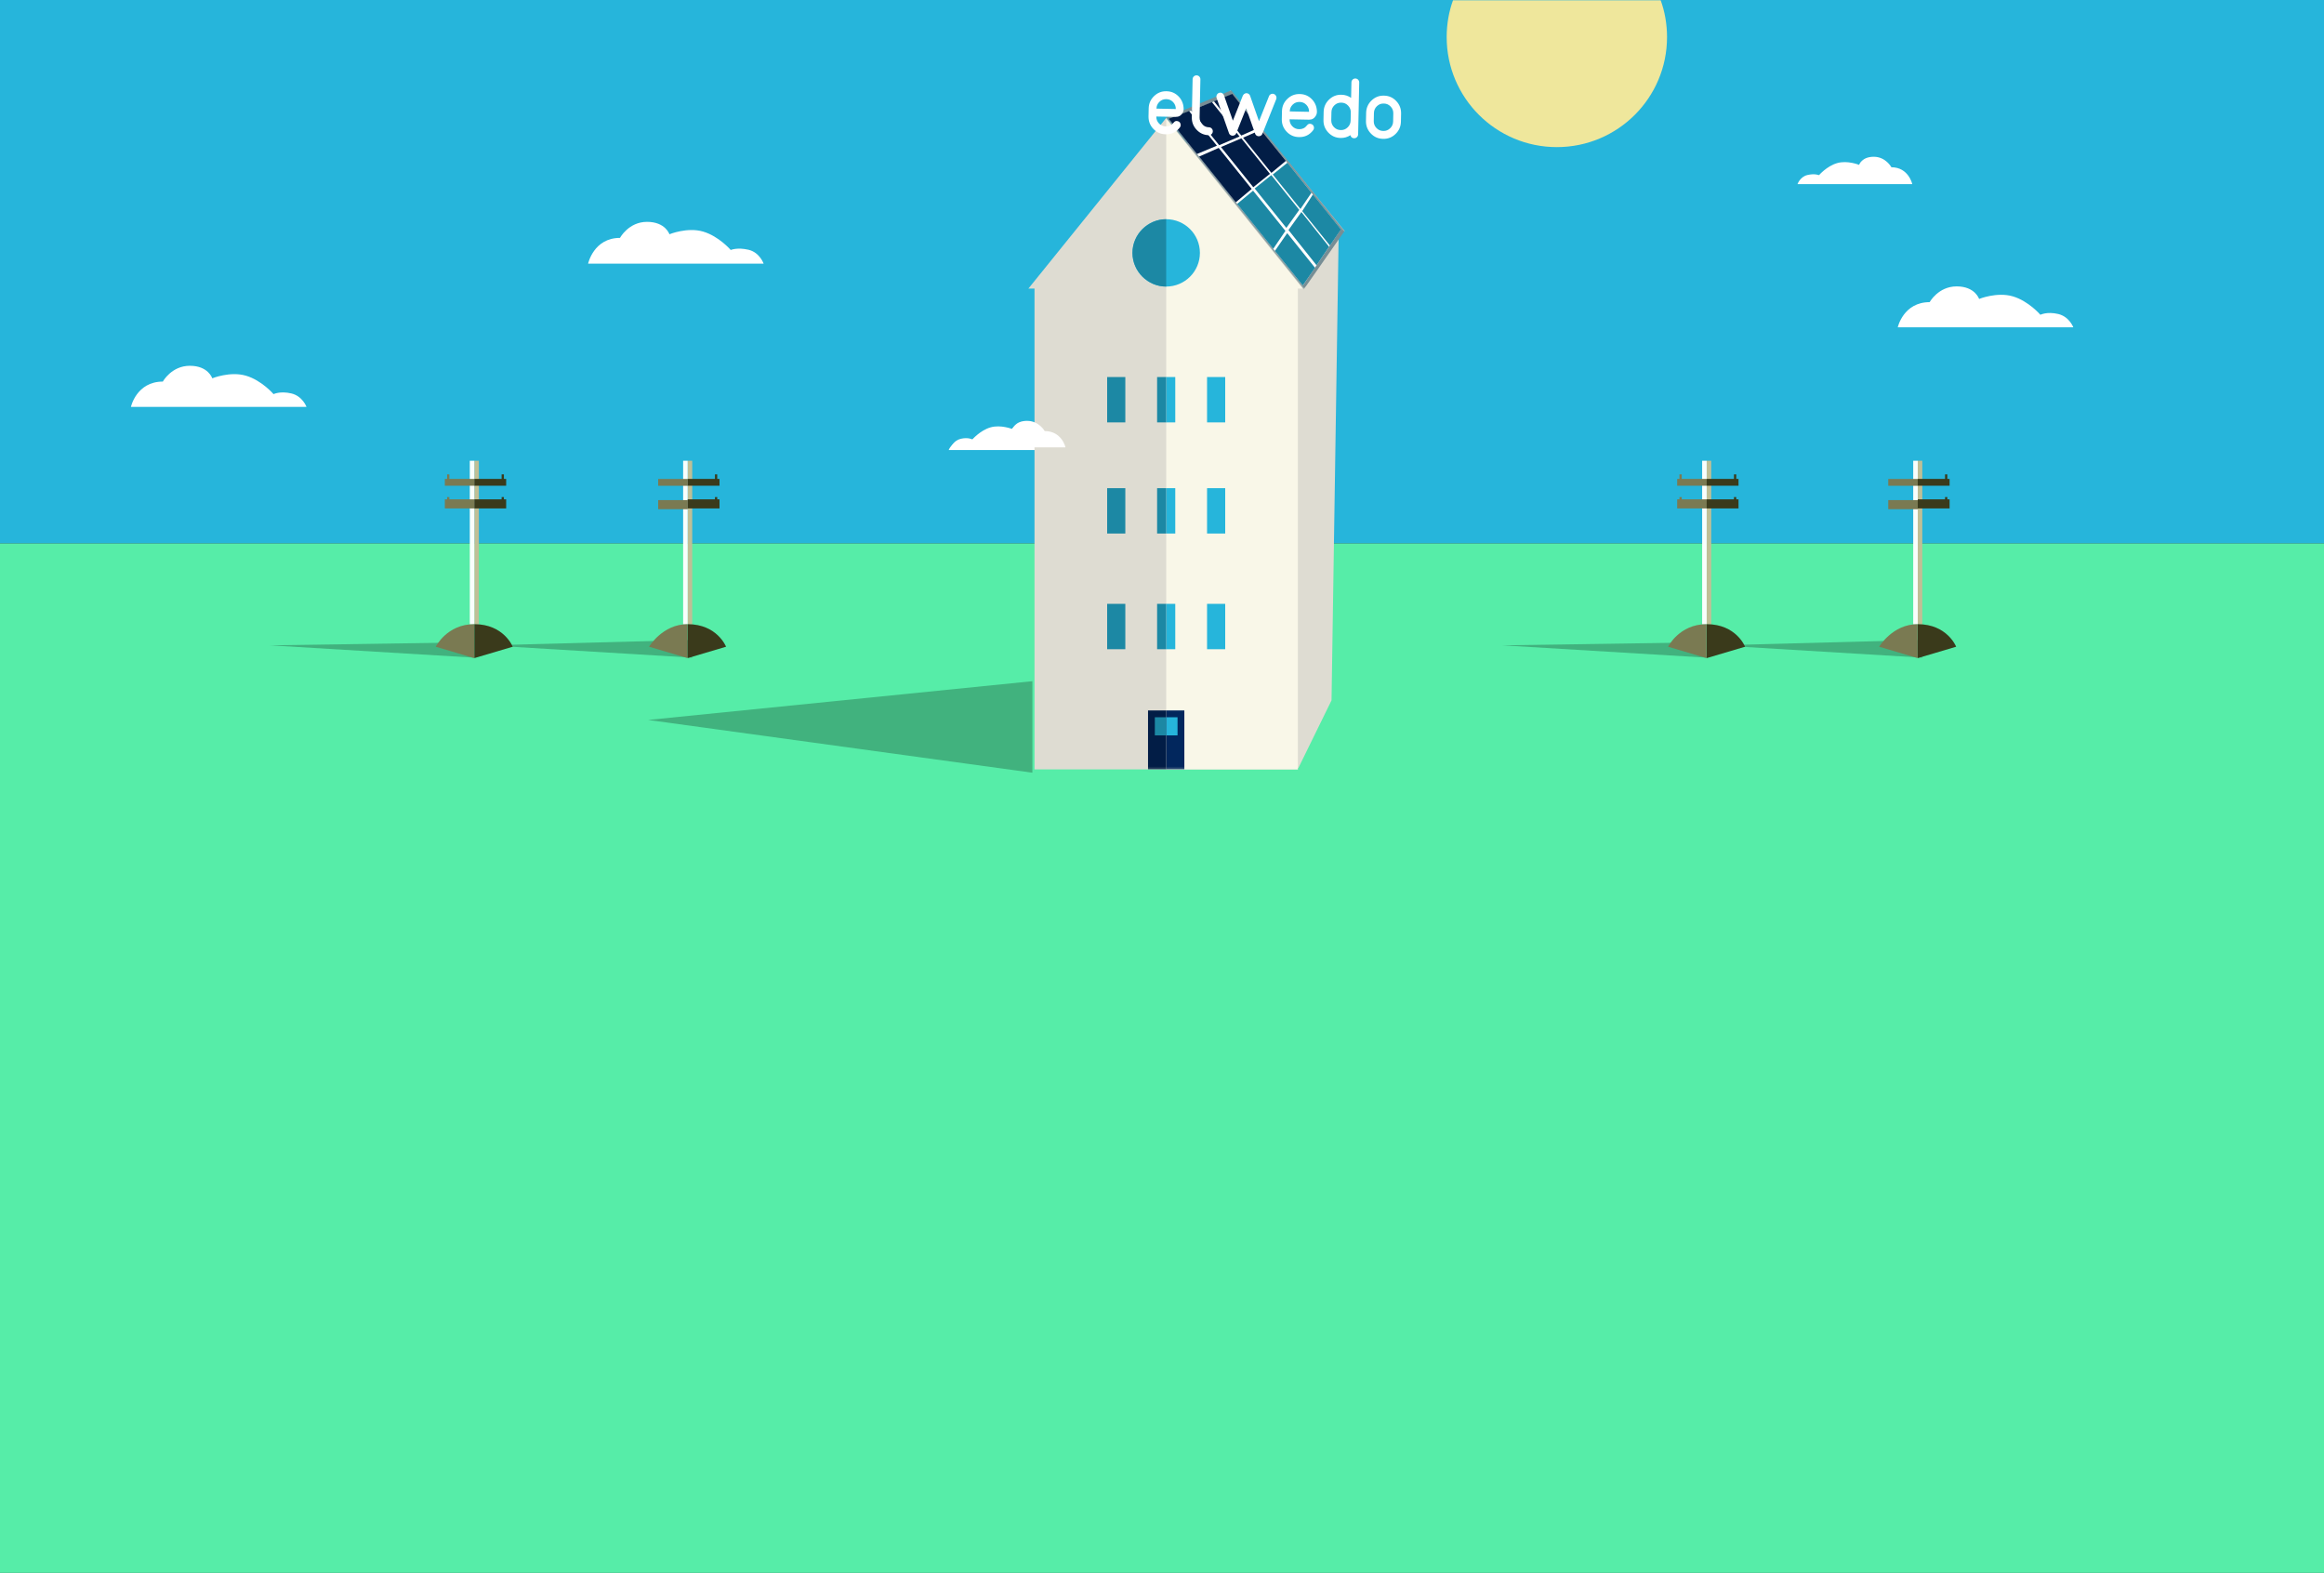 <?xml version="1.0" encoding="UTF-8"?>
<svg width="1024px" height="693px" viewBox="0 0 1024 693" version="1.1" xmlns="http://www.w3.org/2000/svg" xmlns:xlink="http://www.w3.org/1999/xlink">
    <rect x="0" y="0" width="1024" height="693" fill="#333333" stroke="none"/>
    <!-- Generator: Sketch 42 (36781) - http://www.bohemiancoding.com/sketch -->
    <title>login_illustration</title>
    <desc>Created with Sketch.</desc>
    <defs>
        <polygon id="path-1" points="0 697 1026 697 1026 0 0 0"></polygon>
        <polygon id="path-3" points="0 287.807 155.553 287.807 155.553 0.616 0 0.616"></polygon>
        <polygon id="path-5" points="97.187 30.305 97.187 0.069 0 0.069 0 30.305"></polygon>
    </defs>
    <g id="Welcome" stroke="none" stroke-width="1" fill="none" fill-rule="evenodd">
        <g id="Login" transform="translate(0, -62)">
            <g id="login_illustration" transform="translate(0, 62)">
                <polygon id="Fill-1" fill="#56EDA8" points="0 697 1026 697 1026 239.343 0 239.343"></polygon>
                <polygon id="Fill-2" fill="#26B5DB" points="0 239.343 1026 239.343 1026 0 0 0"></polygon>
                <g id="Group-74">
                    <mask id="mask-2" fill="white">
                        <use xlink:href="#path-1"></use>
                    </mask>
                    <g id="Clip-10"></g>
                    <path d="M336.471,116.167 L259.126,116.167 C259.126,116.167 261.567,104.813 273.184,104.813 C273.184,104.813 276.959,97.745 285.091,97.745 C293.222,97.745 294.965,103.209 294.965,103.209 C294.965,103.209 302.806,99.99 309.776,102.022 C316.746,104.054 321.973,110.137 321.973,110.137 C321.973,110.137 324.878,108.884 329.815,110.045 C334.752,111.206 336.471,116.167 336.471,116.167" id="Fill-26" fill="#FFFFFF" mask="url(#mask-2)"></path>
                    <path d="M135.037,179.257 L57.691,179.257 C57.691,179.257 60.133,168.121 71.749,168.121 C71.749,168.121 75.525,161.161 83.657,161.161 C91.787,161.161 93.53,166.68 93.53,166.68 C93.53,166.68 101.371,163.489 108.342,165.52 C115.311,167.552 120.538,173.649 120.538,173.649 C120.538,173.649 123.443,172.185 128.38,173.346 C133.317,174.507 135.037,179.257 135.037,179.257" id="Fill-27" fill="#FFFFFF" mask="url(#mask-2)"></path>
                    <path d="M418.007,198.284 L468.563,198.284 C468.563,198.284 466.967,191.095 459.374,191.095 C459.374,191.095 456.906,186.591 451.591,186.591 C446.276,186.591 445.137,190.22 445.137,190.22 C445.137,190.22 440.012,188.145 435.456,189.473 C430.9,190.801 427.484,194.791 427.484,194.791 C427.484,194.791 425.585,193.748 422.358,194.507 C419.131,195.266 418.007,198.284 418.007,198.284" id="Fill-28" fill="#FFFFFF" mask="url(#mask-2)"></path>
                    <path d="M792.025,81.116 L842.581,81.116 C842.581,81.116 840.984,73.692 833.392,73.692 C833.392,73.692 830.924,69.069 825.608,69.069 C820.294,69.069 819.155,72.639 819.155,72.639 C819.155,72.639 814.03,70.535 809.474,71.863 C804.918,73.192 801.501,77.168 801.501,77.168 C801.501,77.168 799.603,76.352 796.375,77.111 C793.149,77.87 792.025,81.116 792.025,81.116" id="Fill-29" fill="#FFFFFF" mask="url(#mask-2)"></path>
                    <path d="M913.536,144.207 L836.191,144.207 C836.191,144.207 838.632,133.119 850.249,133.119 C850.249,133.119 854.024,126.182 862.155,126.182 C870.287,126.182 872.029,131.713 872.029,131.713 C872.029,131.713 879.871,128.527 886.841,130.559 C893.811,132.591 899.038,138.69 899.038,138.69 C899.038,138.69 901.943,137.181 906.879,138.341 C911.817,139.502 913.536,144.207 913.536,144.207" id="Fill-30" fill="#FFFFFF" mask="url(#mask-2)"></path>
                    <path d="M640.269,0 C638.434,5.007 637.432,10.572 637.432,16.32 C637.432,43.118 659.167,64.814 685.979,64.814 C712.791,64.814 734.526,43.132 734.526,16.334 C734.526,10.587 733.523,5.007 731.689,0 L640.269,0 Z" id="Fill-31" fill="#EFE79C" mask="url(#mask-2)"></path>
                    <polygon id="Fill-32" fill="#41B27E" mask="url(#mask-2)" points="454.887 340.444 285.557 317.197 454.887 300.127"></polygon>
                    <polygon id="Fill-33" fill="#41B27E" mask="url(#mask-2)" points="208.97 289.757 119 284.329 207.041 283"></polygon>
                    <polygon id="Fill-33-Copy" fill="#41B27E" mask="url(#mask-2)" points="751.97 289.757 662 284.329 750.041 283"></polygon>
                    <polygon id="Fill-34" fill="#41B27E" mask="url(#mask-2)" points="304.97 289.758 215 284.33 303.041 282"></polygon>
                    <polygon id="Fill-34-Copy" fill="#41B27E" mask="url(#mask-2)" points="846.97 289.758 757 284.33 845.041 282"></polygon>
                    <polygon id="Fill-36" fill="#BFBF96" mask="url(#mask-2)" points="209 275.103 211.004 275.103 211.004 203 209 203"></polygon>
                    <polygon id="Fill-36-Copy" fill="#BFBF96" mask="url(#mask-2)" points="752 275.103 754.004 275.103 754.004 203 752 203"></polygon>
                    <polygon id="Fill-37" fill="#F9FEFC" mask="url(#mask-2)" points="207 275.103 209.004 275.103 209.004 203 207 203"></polygon>
                    <polygon id="Fill-37-Copy" fill="#F9FEFC" mask="url(#mask-2)" points="750 275.103 752.004 275.103 752.004 203 750 203"></polygon>
                    <path d="M192,284.938 C192,284.938 196.896,275 208.919,275 L208.919,289.957 L192,284.938 Z" id="Fill-38" fill="#7A7A52" mask="url(#mask-2)"></path>
                    <path d="M735,284.938 C735,284.938 739.896,275 751.919,275 L751.919,289.957 L735,284.938 Z" id="Fill-38-Copy" fill="#7A7A52" mask="url(#mask-2)"></path>
                    <path d="M225.919,284.938 C225.919,284.938 222.025,275 209,275 L209,289.957 L225.919,284.938 Z" id="Fill-39" fill="#3A3A1B" mask="url(#mask-2)"></path>
                    <path d="M768.919,284.938 C768.919,284.938 765.025,275 752,275 L752,289.957 L768.919,284.938 Z" id="Fill-39-Copy" fill="#3A3A1B" mask="url(#mask-2)"></path>
                    <polygon id="Fill-40" fill="#7A7A52" mask="url(#mask-2)" points="198.004 211.003 198.004 209 197.002 209 197.002 211.003 196 211.003 196 214.007 209.025 214.007 209.025 211.003"></polygon>
                    <polygon id="Fill-40-Copy" fill="#7A7A52" mask="url(#mask-2)" points="741.004 211.003 741.004 209 740.002 209 740.002 211.003 739 211.003 739 214.007 752.025 214.007 752.025 211.003"></polygon>
                    <polygon id="Fill-41" fill="#3A3A1B" mask="url(#mask-2)" points="221.023 211.003 221.023 209 222.025 209 222.025 211.003 223.027 211.003 223.027 214.007 209 214.007 209 211.003"></polygon>
                    <polygon id="Fill-41-Copy" fill="#3A3A1B" mask="url(#mask-2)" points="764.023 211.003 764.023 209 765.025 209 765.025 211.003 766.027 211.003 766.027 214.007 752 214.007 752 211.003"></polygon>
                    <polygon id="Fill-42" fill="#7A7A52" mask="url(#mask-2)" points="198.004 220.001 198.004 219 197.002 219 197.002 220.001 196 220.001 196 224.007 209.025 224.007 209.025 220.001"></polygon>
                    <polygon id="Fill-42-Copy" fill="#7A7A52" mask="url(#mask-2)" points="741.004 220.001 741.004 219 740.002 219 740.002 220.001 739 220.001 739 224.007 752.025 224.007 752.025 220.001"></polygon>
                    <polygon id="Fill-43" fill="#3A3A1B" mask="url(#mask-2)" points="221.023 220.001 221.023 219 222.025 219 222.025 220.001 223.027 220.001 223.027 224.007 209 224.007 209 220.001"></polygon>
                    <polygon id="Fill-43-Copy" fill="#3A3A1B" mask="url(#mask-2)" points="764.023 220.001 764.023 219 765.025 219 765.025 220.001 766.027 220.001 766.027 224.007 752 224.007 752 220.001"></polygon>
                    <polygon id="Fill-44" fill="#BFBF96" mask="url(#mask-2)" points="303 275.103 305.004 275.103 305.004 203 303 203"></polygon>
                    <polygon id="Fill-44-Copy" fill="#BFBF96" mask="url(#mask-2)" points="845 275.103 847.004 275.103 847.004 203 845 203"></polygon>
                    <polygon id="Fill-45" fill="#F9FEFC" mask="url(#mask-2)" points="301 275.103 303.004 275.103 303.004 203 301 203"></polygon>
                    <polygon id="Fill-45-Copy" fill="#F9FEFC" mask="url(#mask-2)" points="843 275.103 845.004 275.103 845.004 203 843 203"></polygon>
                    <path d="M286,284.938 C286,284.938 291.897,275 302.919,275 L302.919,289.957 L286,284.938 Z" id="Fill-46" fill="#7A7A52" mask="url(#mask-2)"></path>
                    <path d="M828,284.938 C828,284.938 833.897,275 844.919,275 L844.919,289.957 L828,284.938 Z" id="Fill-46-Copy" fill="#7A7A52" mask="url(#mask-2)"></path>
                    <path d="M319.919,284.938 C319.919,284.938 316.025,275 303,275 L303,289.957 L319.919,284.938 Z" id="Fill-47" fill="#3A3A1B" mask="url(#mask-2)"></path>
                    <path d="M861.919,284.938 C861.919,284.938 858.025,275 845,275 L845,289.957 L861.919,284.938 Z" id="Fill-47-Copy" fill="#3A3A1B" mask="url(#mask-2)"></path>
                    <polygon id="Fill-48" fill="#7A7A52" mask="url(#mask-2)" points="292.004 211.028 292.004 209 292.004 211.028 290 211.028 290 214.032 303.025 214.032 303.025 211.028"></polygon>
                    <polygon id="Fill-48-Copy" fill="#7A7A52" mask="url(#mask-2)" points="834.004 211.028 834.004 209 834.004 211.028 832 211.028 832 214.032 845.025 214.032 845.025 211.028"></polygon>
                    <polygon id="Fill-49" fill="#3A3A1B" mask="url(#mask-2)" points="315.023 211.003 315.023 209 316.025 209 316.025 211.003 317.027 211.003 317.027 214.007 303 214.007 303 211.003"></polygon>
                    <polygon id="Fill-49-Copy" fill="#3A3A1B" mask="url(#mask-2)" points="857.023 211.003 857.023 209 858.025 209 858.025 211.003 859.027 211.003 859.027 214.007 845 214.007 845 211.003"></polygon>
                    <polygon id="Fill-50" fill="#7A7A52" mask="url(#mask-2)" points="292.004 220.338 292.004 219 292.004 220.338 290 220.338 290 224.344 303.025 224.344 303.025 220.338"></polygon>
                    <polygon id="Fill-50-Copy" fill="#7A7A52" mask="url(#mask-2)" points="834.004 220.338 834.004 219 834.004 220.338 832 220.338 832 224.344 845.025 224.344 845.025 220.338"></polygon>
                    <polygon id="Fill-51" fill="#3A3A1B" mask="url(#mask-2)" points="315.023 220.001 315.023 219 316.025 219 316.025 220.001 317.027 220.001 317.027 224.007 303 224.007 303 220.001"></polygon>
                    <polygon id="Fill-51-Copy" fill="#3A3A1B" mask="url(#mask-2)" points="857.023 220.001 857.023 219 858.025 219 858.025 220.001 859.027 220.001 859.027 224.007 845 224.007 845 220.001"></polygon>
                </g>
                <g id="house-copy" transform="translate(419, 31)">
                    <polygon id="Fill-1" fill="#DEDCD2" points="62.387 84.049 65.075 84.049 66.443 307.312 153.117 307.312 167.703 277.55 170.864 70.889 173.55 70.889 123.134 8.832"></polygon>
                    <polygon id="Fill-1" fill="#DEDCD2" points="34.135 96.138 36.822 96.138 36.822 307.996 152.867 307.996 152.867 96.138 155.553 96.138 94.882 20.922"></polygon>
                    <polygon id="Fill-2" fill="#F9F7E8" points="94.845 20.806 94.845 307.996 152.868 307.996 152.868 96.138 155.553 96.138 94.882 20.84"></polygon>
                    <g id="Group-25" transform="translate(0, 20.19)">
                        <path d="M109.699,60.229 C109.699,68.425 103.048,75.068 94.844,75.068 C86.64,75.068 79.988,68.425 79.988,60.229 C79.988,52.034 86.64,45.39 94.844,45.39 C103.048,45.39 109.699,52.034 109.699,60.229 Z" id="Fill-3" fill="#26B5DB"></path>
                        <path d="M94.845,45.39 C86.842,45.39 79.99,52.033 79.99,60.229 C79.99,68.424 86.842,75.069 94.845,75.069 L94.845,45.39 Z" id="Fill-5" fill="#1C88A4"></path>
                        <mask id="mask-4" fill="white">
                            <use xlink:href="#path-3"></use>
                        </mask>
                        <g id="Clip-8"></g>
                        <polygon id="Fill-7" fill="#26B5DB" mask="url(#mask-4)" points="94.845 134.91 98.847 134.91 98.847 114.923 94.845 114.923"></polygon>
                        <polygon id="Fill-9" fill="#26B5DB" mask="url(#mask-4)" points="112.852 134.91 120.855 134.91 120.855 114.923 112.852 114.923"></polygon>
                        <polygon id="Fill-10" fill="#1C88A4" mask="url(#mask-4)" points="68.835 134.91 76.838 134.91 76.838 114.923 68.835 114.923"></polygon>
                        <polygon id="Fill-11" fill="#26B5DB" mask="url(#mask-4)" points="94.845 183.877 98.847 183.877 98.847 163.89 94.845 163.89"></polygon>
                        <polygon id="Fill-12" fill="#26B5DB" mask="url(#mask-4)" points="112.852 183.877 120.855 183.877 120.855 163.89 112.852 163.89"></polygon>
                        <polygon id="Fill-13" fill="#1C88A4" mask="url(#mask-4)" points="68.835 183.877 76.838 183.877 76.838 163.89 68.835 163.89"></polygon>
                        <polygon id="Fill-14" fill="#26B5DB" mask="url(#mask-4)" points="94.845 234.843 98.847 234.843 98.847 214.856 94.845 214.856"></polygon>
                        <polygon id="Fill-15" fill="#1C88A4" mask="url(#mask-4)" points="90.844 134.91 94.845 134.91 94.845 114.923 90.844 114.923"></polygon>
                        <polygon id="Fill-16" fill="#1C88A4" mask="url(#mask-4)" points="90.844 183.877 94.845 183.877 94.845 163.89 90.844 163.89"></polygon>
                        <polygon id="Fill-17" fill="#1C88A4" mask="url(#mask-4)" points="90.844 234.843 94.845 234.843 94.845 214.856 90.844 214.856"></polygon>
                        <polygon id="Fill-18" fill="#02275D" mask="url(#mask-4)" points="94.845 287.807 102.848 287.807 102.848 261.824 94.845 261.824"></polygon>
                        <polygon id="Fill-19" fill="#021D46" mask="url(#mask-4)" points="86.842 287.807 94.845 287.807 94.845 261.824 86.842 261.824"></polygon>
                        <polygon id="Fill-20" fill="#26B5DB" mask="url(#mask-4)" points="94.845 272.817 99.847 272.817 99.847 264.822 94.845 264.822"></polygon>
                        <polygon id="Fill-21" fill="#1C88A4" mask="url(#mask-4)" points="89.843 272.817 94.845 272.817 94.845 264.822 89.843 264.822"></polygon>
                        <polygon id="Fill-22" fill="#26B5DB" mask="url(#mask-4)" points="112.852 234.843 120.855 234.843 120.855 214.856 112.852 214.856"></polygon>
                        <polygon id="Fill-23" fill="#1C88A4" mask="url(#mask-4)" points="68.835 234.843 76.838 234.843 76.838 214.856 68.835 214.856"></polygon>
                        <path d="M0,145.902 L50.477,145.902 C50.477,145.902 48.883,138.728 41.302,138.728 C41.302,138.728 38.838,134.233 33.531,134.233 C28.225,134.233 27.088,137.855 27.088,137.855 C27.088,137.855 21.971,135.784 17.422,137.109 C12.873,138.434 9.462,142.417 9.462,142.417 C9.462,142.417 7.566,141.375 4.344,142.133 C1.122,142.89 0,145.902 0,145.902" id="Fill-24" fill="#FFFFFF" mask="url(#mask-4)"></path>
                    </g>
                    <g id="solar-panel" transform="translate(133.327, 52.483) rotate(1.2) translate(-133.327, -52.483) translate(85.827, 1.983)">
                        <g id="Group-44" transform="translate(47.423, 50.592) rotate(50) translate(-47.423, -50.592) translate(-1.577, 30.592)">
                            <polygon id="Fill-7" fill="#7A7A52" points="37.535 19.95 37.535 19.721 37.535 19.95 35.581 19.95 35.581 21.193 48.286 21.193 48.286 19.95"></polygon>
                            <polygon id="Fill-9" fill="#3A3A1B" points="59.037 19.95 59.037 19.536 60.014 19.536 60.014 19.95 61.969 19.95 61.969 21.193 48.286 21.193 48.286 19.95"></polygon>
                            <polygon id="Fill-11" fill="#7A7A52" points="37.535 24.092 37.535 23.332 37.535 24.092 35.581 24.092 35.581 25.335 48.286 25.335 48.286 24.092"></polygon>
                            <polygon id="Fill-13" fill="#3A3A1B" points="59.037 24.092 59.037 23.264 60.014 23.264 60.014 24.092 61.969 24.092 61.969 25.335 48.286 25.335 48.286 24.092"></polygon>
                            <g id="Group-17" transform="translate(0, 0)">
                                <mask id="mask-6" fill="white">
                                    <use xlink:href="#path-5"></use>
                                </mask>
                                <g id="Clip-16"></g>
                                <polygon id="Fill-15" fill="#778E95" mask="url(#mask-6)" points="97.187 30.305 0 30.305 8.818 0.069 88.37 0.069"></polygon>
                            </g>
                            <polygon id="Fill-18" fill="#FFFFFF" points="95.587 29.477 1.601 29.477 10.418 0.897 86.769 0.897"></polygon>
                            <polygon id="Fill-20" fill="#021D46" points="23.835 20.365 4.246 20.365 1.297 29.505 21.179 29.505"></polygon>
                            <polygon id="Fill-22" fill="#021D46" points="48.286 20.365 25.099 20.365 22.644 29.498 48.476 29.498"></polygon>
                            <polygon id="Fill-24" fill="#1C88A4" points="72.007 20.365 49.264 20.365 49.411 29.486 74.8 29.486"></polygon>
                            <polygon id="Fill-26" fill="#1C88A4" points="92.836 20.375 73.271 20.365 75.97 29.472 95.559 29.472"></polygon>
                            <polygon id="Fill-28" fill="#021D46" points="26.918 10.047 7.479 10.047 4.643 19.502 24.292 19.452"></polygon>
                            <polygon id="Fill-30" fill="#021D46" points="48.136 9.937 28.043 9.937 25.418 19.343 48.136 19.343"></polygon>
                            <polygon id="Fill-32" fill="#1C88A4" points="68.61 9.811 48.957 9.811 48.957 19.217 71.236 19.217"></polygon>
                            <polygon id="Fill-34" fill="#1C88A4" points="89.492 9.758 69.923 9.665 72.549 19.071 92.408 19.163"></polygon>
                            <polygon id="Fill-36" fill="#021D46" points="29.309 0.875 10.275 0.792 7.763 9.131 27.084 9.196"></polygon>
                            <polygon id="Fill-38" fill="#021D46" points="48.087 0.889 30.527 0.921 28.302 9.172 48.216 9.172"></polygon>
                            <polygon id="Fill-40" fill="#1C88A4" points="66.106 0.889 49.152 0.869 49.151 9.149 68.63 9.149"></polygon>
                            <polygon id="Fill-42" fill="#1C88A4" points="86.837 0.87 67.089 0.857 69.851 9.133 89.329 9.127"></polygon>
                        </g>

                            <g id="Welcome" stroke="none" stroke-width="1" fill="none" fill-rule="evenodd">
                                <g id="Desktop-HD" transform="translate(-42, -18)" fill="#FFFFFF">
                                    <g id="Navigation">
                                        <g id="logo" transform="translate(42, 18)">
                                            <g id="elwedo">
                                                <path d="M4.002,15.758 L4.002,15.777 L12.519,15.777 C12.507,14.611 12.097,13.605 11.289,12.762 C10.457,11.93 9.472,11.515 8.334,11.515 L8.205,11.515 C7.043,11.515 6.052,11.93 5.232,12.762 C4.412,13.593 4.002,14.592 4.002,15.758 Z M15.842,14.437 C15.927,14.871 15.97,15.312 15.97,15.758 C15.97,16.391 15.811,16.974 15.493,17.508 C14.832,18.662 13.847,19.239 12.538,19.239 L4.002,19.257 C4.002,20.436 4.412,21.441 5.232,22.273 C6.052,23.104 7.043,23.52 8.205,23.52 L8.334,23.52 C9.754,23.52 10.885,22.93 11.73,21.751 C12.219,21.069 12.862,20.87 13.657,21.156 C14.208,21.342 14.569,21.714 14.74,22.273 C14.912,22.843 14.826,23.364 14.483,23.836 C12.954,25.945 10.904,27 8.334,27 L8.205,27 C6.113,27 4.32,26.249 2.827,24.748 C1.346,23.259 0.594,21.454 0.569,19.332 L0.569,15.758 C0.569,13.624 1.316,11.806 2.809,10.305 C4.302,8.791 6.101,8.034 8.205,8.034 L8.334,8.034 C10.463,8.034 12.274,8.804 13.767,10.342 C14.477,11.074 15.022,11.912 15.401,12.855 C15.609,13.364 15.756,13.891 15.842,14.437 Z M22.585,1.259 C22.915,1.607 23.08,2.016 23.08,2.488 L23.08,19.257 C23.08,20.436 23.49,21.441 24.31,22.273 C25.13,23.104 26.121,23.52 27.284,23.52 L27.302,23.52 C27.78,23.52 28.184,23.687 28.514,24.022 C28.857,24.369 29.028,24.779 29.028,25.25 C29.028,25.734 28.857,26.15 28.514,26.497 C28.184,26.832 27.78,27 27.302,27 L27.284,27 C25.179,27 23.38,26.243 21.887,24.729 C20.394,23.216 19.648,21.392 19.648,19.257 L19.648,2.488 C19.648,2.016 19.813,1.607 20.143,1.259 C20.486,0.924 20.896,0.757 21.373,0.757 C21.838,0.757 22.242,0.924 22.585,1.259 Z M54.348,8.313 C53.907,8.512 53.608,8.835 53.448,9.281 L49.281,20.374 L45.133,9.281 C44.962,8.835 44.662,8.512 44.233,8.313 C43.805,8.115 43.365,8.102 42.912,8.276 C42.508,8.438 42.208,8.717 42.012,9.114 C41.963,9.176 41.933,9.232 41.92,9.281 L37.772,20.374 L33.605,9.281 C33.434,8.835 33.134,8.512 32.705,8.313 C32.277,8.115 31.843,8.102 31.402,8.276 C30.949,8.45 30.631,8.754 30.448,9.188 C30.252,9.622 30.233,10.069 30.392,10.528 L36.156,25.883 C36.328,26.367 36.658,26.702 37.148,26.888 L37.184,26.888 C37.184,26.901 37.191,26.907 37.203,26.907 C37.288,26.932 37.374,26.95 37.46,26.963 C37.472,26.975 37.509,26.981 37.57,26.981 C37.643,26.994 37.711,27 37.772,27 C37.821,27 37.882,26.994 37.955,26.981 C38.017,26.981 38.059,26.975 38.084,26.963 C38.157,26.95 38.237,26.932 38.323,26.907 C38.335,26.907 38.341,26.901 38.341,26.888 L38.378,26.888 C38.867,26.702 39.198,26.367 39.369,25.883 L43.517,14.809 L47.684,25.883 C47.856,26.367 48.186,26.702 48.676,26.888 L48.712,26.888 C48.712,26.901 48.719,26.907 48.731,26.907 C48.816,26.932 48.896,26.95 48.969,26.963 C48.994,26.975 49.037,26.981 49.098,26.981 C49.171,26.994 49.233,27 49.281,27 C49.343,27 49.41,26.994 49.483,26.981 C49.545,26.981 49.581,26.975 49.594,26.963 C49.679,26.95 49.765,26.932 49.851,26.907 L49.869,26.888 L49.906,26.888 C50.383,26.702 50.713,26.367 50.897,25.883 L56.661,10.528 C56.82,10.069 56.802,9.622 56.606,9.188 C56.41,8.754 56.092,8.45 55.651,8.276 C55.211,8.102 54.776,8.115 54.348,8.313 Z M62.743,15.758 L62.743,15.777 L71.26,15.777 C71.248,14.611 70.838,13.605 70.031,12.762 C69.198,11.93 68.213,11.515 67.075,11.515 L66.947,11.515 C65.784,11.515 64.793,11.93 63.973,12.762 C63.153,13.593 62.743,14.592 62.743,15.758 Z M74.583,14.437 C74.669,14.871 74.712,15.312 74.712,15.758 C74.712,16.391 74.552,16.974 74.234,17.508 C73.573,18.662 72.588,19.239 71.279,19.239 L62.743,19.257 C62.743,20.436 63.153,21.441 63.973,22.273 C64.793,23.104 65.784,23.52 66.947,23.52 L67.075,23.52 C68.495,23.52 69.627,22.93 70.471,21.751 C70.961,21.069 71.603,20.87 72.399,21.156 C72.949,21.342 73.31,21.714 73.482,22.273 C73.653,22.843 73.567,23.364 73.225,23.836 C71.695,25.945 69.645,27 67.075,27 L66.947,27 C64.854,27 63.061,26.249 61.568,24.748 C60.087,23.259 59.335,21.454 59.31,19.332 L59.31,15.758 C59.31,13.624 60.057,11.806 61.55,10.305 C63.043,8.791 64.842,8.034 66.947,8.034 L67.075,8.034 C69.205,8.034 71.016,8.804 72.509,10.342 C73.219,11.074 73.763,11.912 74.142,12.855 C74.351,13.364 74.497,13.891 74.583,14.437 Z M89.642,19.257 L89.642,15.702 C89.642,14.524 89.226,13.519 88.393,12.687 C87.573,11.856 86.588,11.44 85.438,11.44 L85.309,11.44 C84.147,11.44 83.156,11.856 82.336,12.687 C81.516,13.519 81.106,14.524 81.106,15.702 L81.106,19.257 C81.106,20.436 81.516,21.441 82.336,22.273 C83.156,23.104 84.147,23.52 85.309,23.52 L85.438,23.52 C86.588,23.52 87.573,23.104 88.393,22.273 C89.226,21.441 89.642,20.436 89.642,19.257 Z M90.137,1.185 C90.468,0.85 90.872,0.682 91.349,0.682 C91.826,0.682 92.23,0.85 92.56,1.185 C92.903,1.532 93.074,1.942 93.074,2.413 L93.074,25.25 C93.074,25.734 92.903,26.15 92.56,26.497 C92.23,26.832 91.826,27 91.349,27 C90.455,27 89.905,26.56 89.697,25.679 C88.412,26.56 86.992,27 85.438,27 L85.309,27 C83.205,27 81.406,26.243 79.913,24.729 C78.42,23.216 77.673,21.392 77.673,19.257 L77.673,15.702 C77.673,13.568 78.42,11.744 79.913,10.23 C81.406,8.717 83.205,7.96 85.309,7.96 L85.438,7.96 C86.955,7.96 88.357,8.388 89.642,9.244 L89.642,2.413 C89.642,1.942 89.807,1.532 90.137,1.185 Z M108.372,19.257 L108.372,15.702 C108.372,14.524 107.955,13.519 107.123,12.687 C106.303,11.856 105.318,11.44 104.168,11.44 L104.039,11.44 C102.877,11.44 101.885,11.856 101.066,12.687 C100.246,13.519 99.836,14.524 99.836,15.702 L99.836,19.257 C99.836,20.436 100.246,21.441 101.066,22.273 C101.885,23.104 102.877,23.52 104.039,23.52 L104.168,23.52 C105.318,23.52 106.303,23.104 107.123,22.273 C107.955,21.441 108.372,20.436 108.372,19.257 Z M104.039,7.96 L104.168,7.96 C106.273,7.96 108.072,8.717 109.565,10.23 C111.058,11.744 111.804,13.568 111.804,15.702 L111.804,19.257 C111.804,21.392 111.058,23.216 109.565,24.729 C108.072,26.243 106.273,27 104.168,27 L104.039,27 C101.934,27 100.135,26.243 98.642,24.729 C97.149,23.216 96.403,21.392 96.403,19.257 L96.403,15.702 C96.403,13.568 97.149,11.744 98.642,10.23 C100.135,8.717 101.934,7.96 104.039,7.96 Z"></path>
                                            </g>
                                        </g>
                                    </g>
                                </g>
                            </g>
                    </g>
                </g>
            </g>
        </g>
    </g>
</svg>